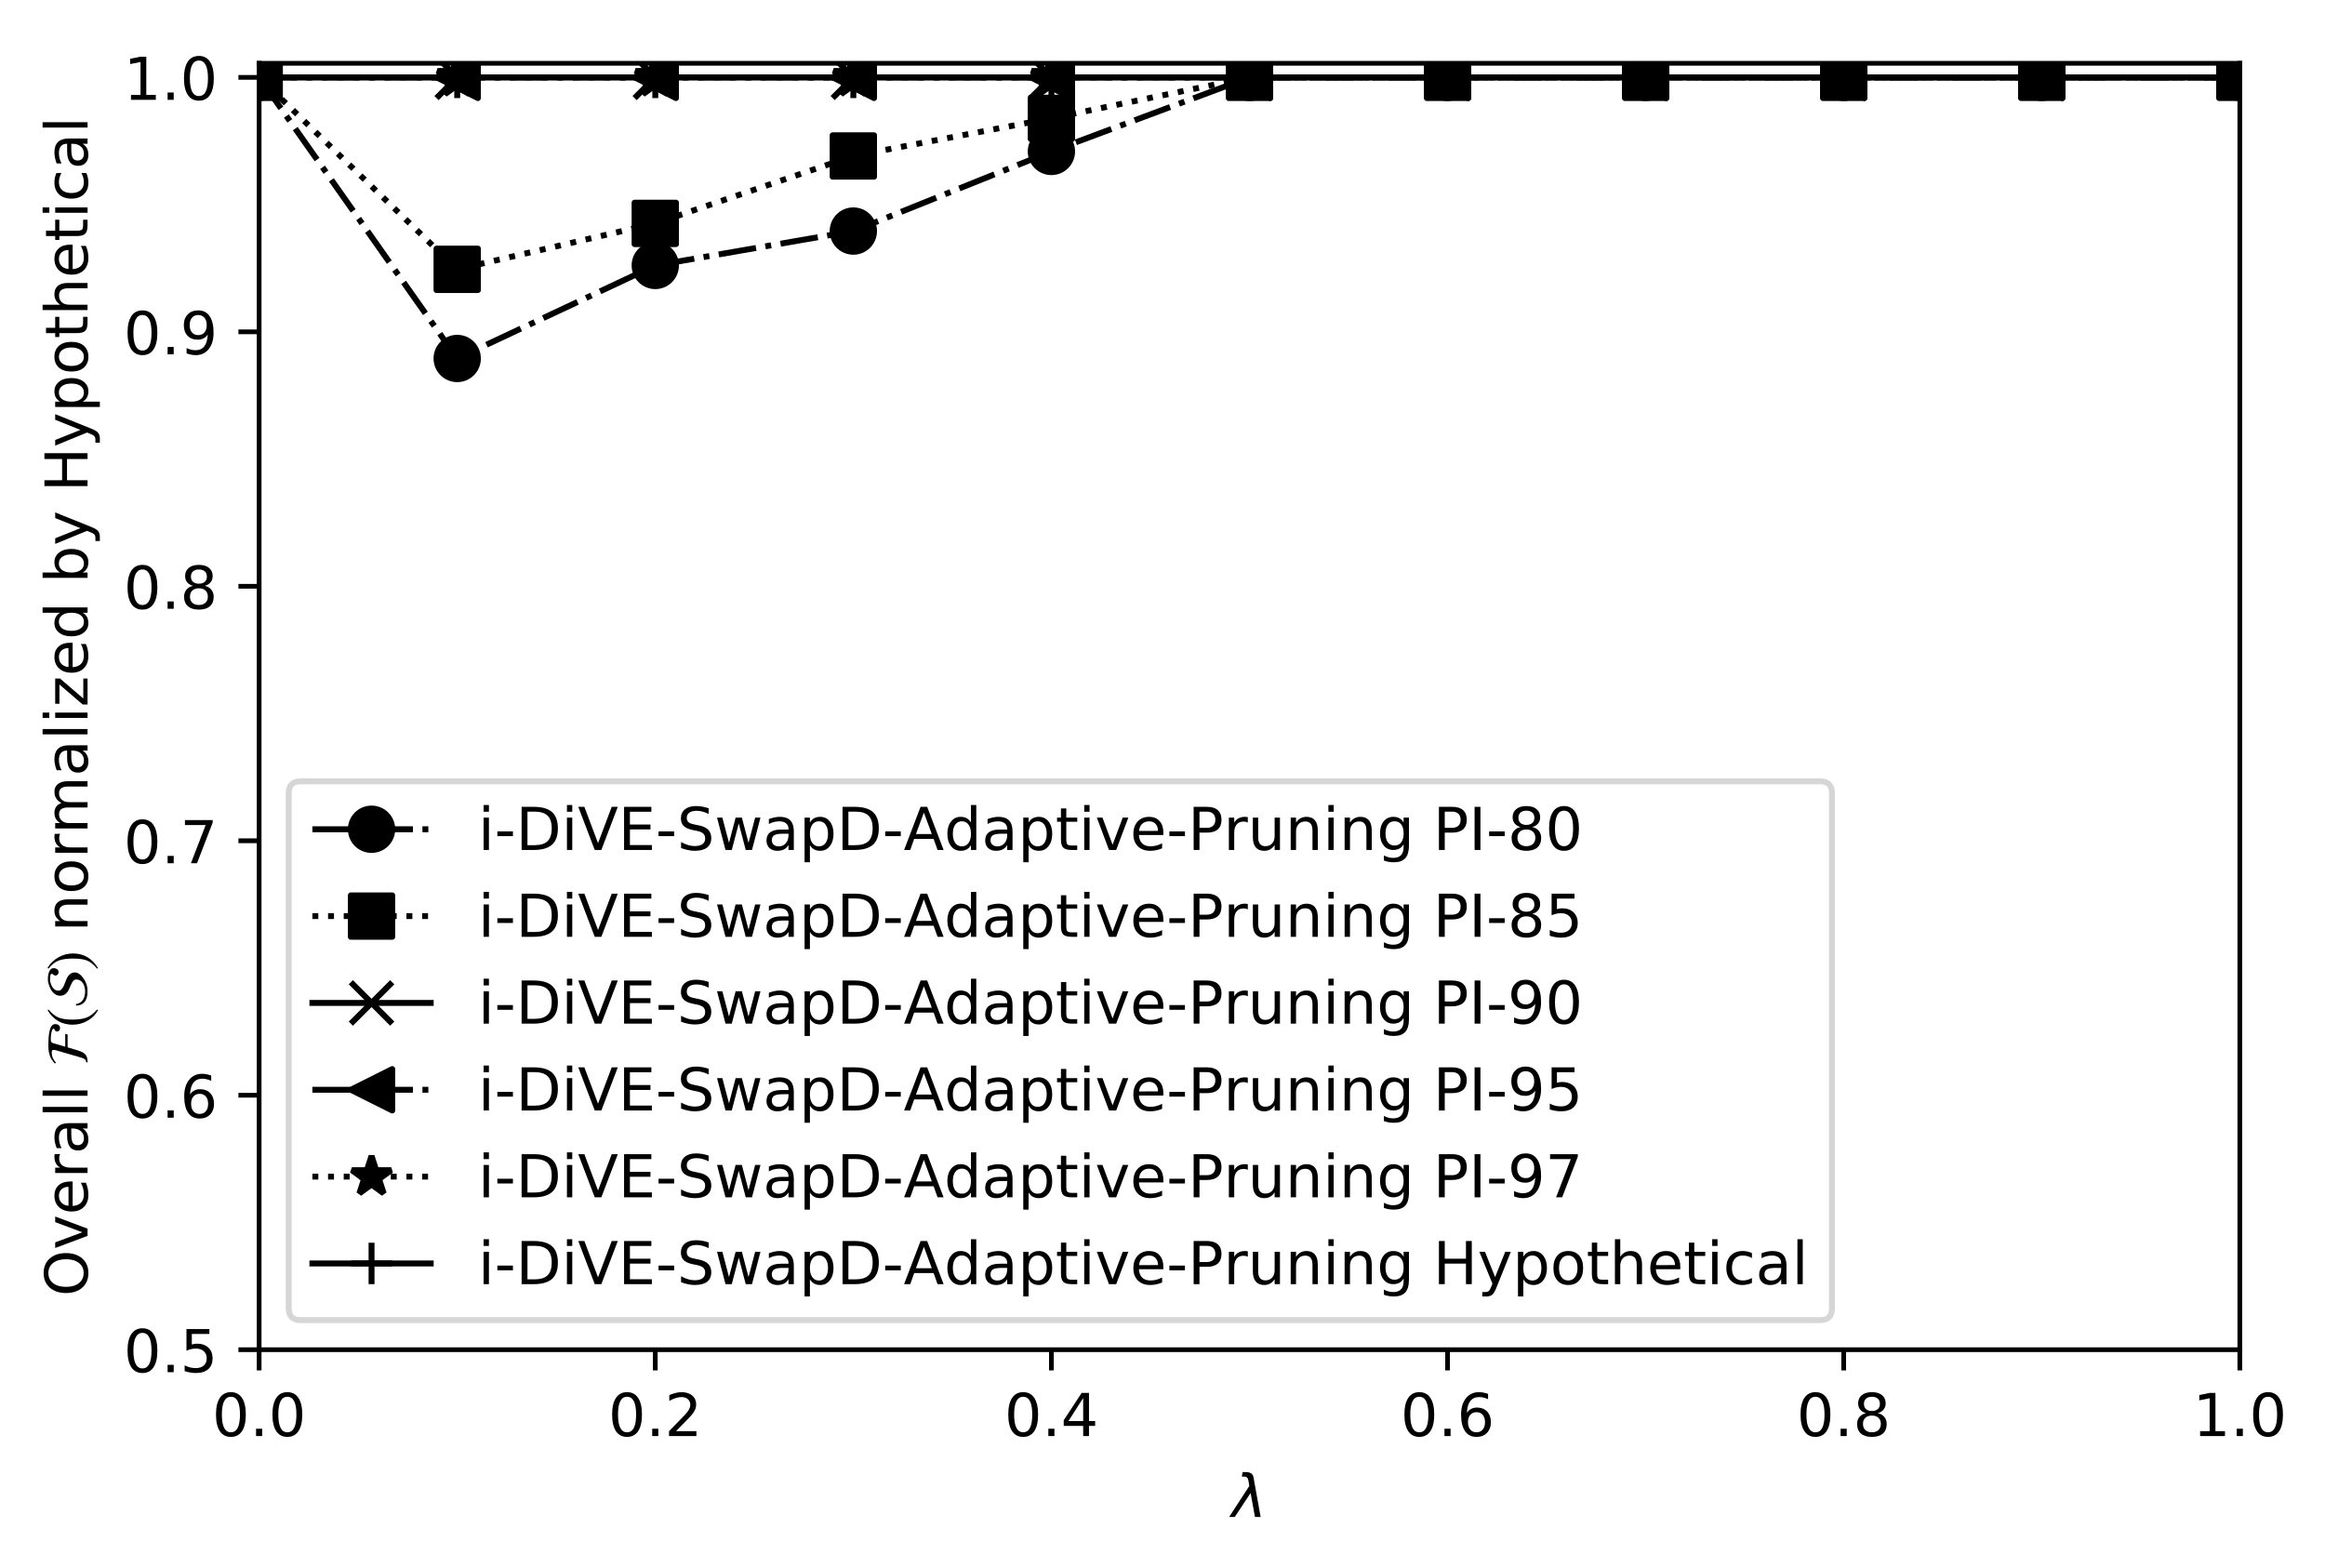<?xml version="1.0" encoding="utf-8" standalone="no"?>
<!DOCTYPE svg PUBLIC "-//W3C//DTD SVG 1.1//EN"
  "http://www.w3.org/Graphics/SVG/1.1/DTD/svg11.dtd">
<!-- Created with matplotlib (http://matplotlib.org/) -->
<svg height="265pt" version="1.1" viewBox="0 0 393 265" width="393pt" xmlns="http://www.w3.org/2000/svg" xmlns:xlink="http://www.w3.org/1999/xlink">
 <defs>
  <style type="text/css">
*{stroke-linecap:butt;stroke-linejoin:round;}
  </style>
 </defs>
 <g id="figure_1">
  <g id="patch_1">
   <path d="M 0 265.696 
L 393.755 265.696 
L 393.755 0 
L 0 0 
z
" style="fill:#ffffff;"/>
  </g>
  <g id="axes_1">
   <g id="patch_2">
    <path d="M 43.803 228.14 
L 378.603 228.14 
L 378.603 10.7 
L 43.803 10.7 
z
" style="fill:#ffffff;"/>
   </g>
   <g id="matplotlib.axis_1">
    <g id="xtick_1">
     <g id="line2d_1">
      <defs>
       <path d="M 0 0 
L 0 3.5 
" id="m70d7076da2" style="stroke:#000000;stroke-width:0.8;"/>
      </defs>
      <g>
       <use style="stroke:#000000;stroke-width:0.8;" x="43.803" xlink:href="#m70d7076da2" y="228.14"/>
      </g>
     </g>
     <g id="text_1">
      <!-- 0.0 -->
      <defs>
       <path d="M 31.781 66.406 
Q 24.172 66.406 20.328 58.906 
Q 16.5 51.422 16.5 36.375 
Q 16.5 21.391 20.328 13.891 
Q 24.172 6.391 31.781 6.391 
Q 39.453 6.391 43.281 13.891 
Q 47.125 21.391 47.125 36.375 
Q 47.125 51.422 43.281 58.906 
Q 39.453 66.406 31.781 66.406 
z
M 31.781 74.219 
Q 44.047 74.219 50.516 64.516 
Q 56.984 54.828 56.984 36.375 
Q 56.984 17.969 50.516 8.266 
Q 44.047 -1.422 31.781 -1.422 
Q 19.531 -1.422 13.062 8.266 
Q 6.594 17.969 6.594 36.375 
Q 6.594 54.828 13.062 64.516 
Q 19.531 74.219 31.781 74.219 
z
" id="DejaVuSans-30"/>
       <path d="M 10.688 12.406 
L 21 12.406 
L 21 0 
L 10.688 0 
z
" id="DejaVuSans-2e"/>
      </defs>
      <g transform="translate(35.852 242.738)scale(0.1 -0.1)">
       <use xlink:href="#DejaVuSans-30"/>
       <use x="63.623" xlink:href="#DejaVuSans-2e"/>
       <use x="95.41" xlink:href="#DejaVuSans-30"/>
      </g>
     </g>
    </g>
    <g id="xtick_2">
     <g id="line2d_2">
      <g>
       <use style="stroke:#000000;stroke-width:0.8;" x="110.763" xlink:href="#m70d7076da2" y="228.14"/>
      </g>
     </g>
     <g id="text_2">
      <!-- 0.2 -->
      <defs>
       <path d="M 19.188 8.297 
L 53.609 8.297 
L 53.609 0 
L 7.328 0 
L 7.328 8.297 
Q 12.938 14.109 22.625 23.891 
Q 32.328 33.688 34.812 36.531 
Q 39.547 41.844 41.422 45.531 
Q 43.312 49.219 43.312 52.781 
Q 43.312 58.594 39.234 62.25 
Q 35.156 65.922 28.609 65.922 
Q 23.969 65.922 18.812 64.312 
Q 13.672 62.703 7.812 59.422 
L 7.812 69.391 
Q 13.766 71.781 18.938 73 
Q 24.125 74.219 28.422 74.219 
Q 39.75 74.219 46.484 68.547 
Q 53.219 62.891 53.219 53.422 
Q 53.219 48.922 51.531 44.891 
Q 49.859 40.875 45.406 35.406 
Q 44.188 33.984 37.641 27.219 
Q 31.109 20.453 19.188 8.297 
z
" id="DejaVuSans-32"/>
      </defs>
      <g transform="translate(102.812 242.738)scale(0.1 -0.1)">
       <use xlink:href="#DejaVuSans-30"/>
       <use x="63.623" xlink:href="#DejaVuSans-2e"/>
       <use x="95.41" xlink:href="#DejaVuSans-32"/>
      </g>
     </g>
    </g>
    <g id="xtick_3">
     <g id="line2d_3">
      <g>
       <use style="stroke:#000000;stroke-width:0.8;" x="177.723" xlink:href="#m70d7076da2" y="228.14"/>
      </g>
     </g>
     <g id="text_3">
      <!-- 0.4 -->
      <defs>
       <path d="M 37.797 64.312 
L 12.891 25.391 
L 37.797 25.391 
z
M 35.203 72.906 
L 47.609 72.906 
L 47.609 25.391 
L 58.016 25.391 
L 58.016 17.188 
L 47.609 17.188 
L 47.609 0 
L 37.797 0 
L 37.797 17.188 
L 4.891 17.188 
L 4.891 26.703 
z
" id="DejaVuSans-34"/>
      </defs>
      <g transform="translate(169.772 242.738)scale(0.1 -0.1)">
       <use xlink:href="#DejaVuSans-30"/>
       <use x="63.623" xlink:href="#DejaVuSans-2e"/>
       <use x="95.41" xlink:href="#DejaVuSans-34"/>
      </g>
     </g>
    </g>
    <g id="xtick_4">
     <g id="line2d_4">
      <g>
       <use style="stroke:#000000;stroke-width:0.8;" x="244.683" xlink:href="#m70d7076da2" y="228.14"/>
      </g>
     </g>
     <g id="text_4">
      <!-- 0.6 -->
      <defs>
       <path d="M 33.016 40.375 
Q 26.375 40.375 22.484 35.828 
Q 18.609 31.297 18.609 23.391 
Q 18.609 15.531 22.484 10.953 
Q 26.375 6.391 33.016 6.391 
Q 39.656 6.391 43.531 10.953 
Q 47.406 15.531 47.406 23.391 
Q 47.406 31.297 43.531 35.828 
Q 39.656 40.375 33.016 40.375 
z
M 52.594 71.297 
L 52.594 62.312 
Q 48.875 64.062 45.094 64.984 
Q 41.312 65.922 37.594 65.922 
Q 27.828 65.922 22.672 59.328 
Q 17.531 52.734 16.797 39.406 
Q 19.672 43.656 24.016 45.922 
Q 28.375 48.188 33.594 48.188 
Q 44.578 48.188 50.953 41.516 
Q 57.328 34.859 57.328 23.391 
Q 57.328 12.156 50.688 5.359 
Q 44.047 -1.422 33.016 -1.422 
Q 20.359 -1.422 13.672 8.266 
Q 6.984 17.969 6.984 36.375 
Q 6.984 53.656 15.188 63.938 
Q 23.391 74.219 37.203 74.219 
Q 40.922 74.219 44.703 73.484 
Q 48.484 72.75 52.594 71.297 
z
" id="DejaVuSans-36"/>
      </defs>
      <g transform="translate(236.732 242.738)scale(0.1 -0.1)">
       <use xlink:href="#DejaVuSans-30"/>
       <use x="63.623" xlink:href="#DejaVuSans-2e"/>
       <use x="95.41" xlink:href="#DejaVuSans-36"/>
      </g>
     </g>
    </g>
    <g id="xtick_5">
     <g id="line2d_5">
      <g>
       <use style="stroke:#000000;stroke-width:0.8;" x="311.643" xlink:href="#m70d7076da2" y="228.14"/>
      </g>
     </g>
     <g id="text_5">
      <!-- 0.8 -->
      <defs>
       <path d="M 31.781 34.625 
Q 24.75 34.625 20.719 30.859 
Q 16.703 27.094 16.703 20.516 
Q 16.703 13.922 20.719 10.156 
Q 24.75 6.391 31.781 6.391 
Q 38.812 6.391 42.859 10.172 
Q 46.922 13.969 46.922 20.516 
Q 46.922 27.094 42.891 30.859 
Q 38.875 34.625 31.781 34.625 
z
M 21.922 38.812 
Q 15.578 40.375 12.031 44.719 
Q 8.5 49.078 8.5 55.328 
Q 8.5 64.062 14.719 69.141 
Q 20.953 74.219 31.781 74.219 
Q 42.672 74.219 48.875 69.141 
Q 55.078 64.062 55.078 55.328 
Q 55.078 49.078 51.531 44.719 
Q 48 40.375 41.703 38.812 
Q 48.828 37.156 52.797 32.312 
Q 56.781 27.484 56.781 20.516 
Q 56.781 9.906 50.312 4.234 
Q 43.844 -1.422 31.781 -1.422 
Q 19.734 -1.422 13.25 4.234 
Q 6.781 9.906 6.781 20.516 
Q 6.781 27.484 10.781 32.312 
Q 14.797 37.156 21.922 38.812 
z
M 18.312 54.391 
Q 18.312 48.734 21.844 45.562 
Q 25.391 42.391 31.781 42.391 
Q 38.141 42.391 41.719 45.562 
Q 45.312 48.734 45.312 54.391 
Q 45.312 60.062 41.719 63.234 
Q 38.141 66.406 31.781 66.406 
Q 25.391 66.406 21.844 63.234 
Q 18.312 60.062 18.312 54.391 
z
" id="DejaVuSans-38"/>
      </defs>
      <g transform="translate(303.692 242.738)scale(0.1 -0.1)">
       <use xlink:href="#DejaVuSans-30"/>
       <use x="63.623" xlink:href="#DejaVuSans-2e"/>
       <use x="95.41" xlink:href="#DejaVuSans-38"/>
      </g>
     </g>
    </g>
    <g id="xtick_6">
     <g id="line2d_6">
      <g>
       <use style="stroke:#000000;stroke-width:0.8;" x="378.603" xlink:href="#m70d7076da2" y="228.14"/>
      </g>
     </g>
     <g id="text_6">
      <!-- 1.0 -->
      <defs>
       <path d="M 12.406 8.297 
L 28.516 8.297 
L 28.516 63.922 
L 10.984 60.406 
L 10.984 69.391 
L 28.422 72.906 
L 38.281 72.906 
L 38.281 8.297 
L 54.391 8.297 
L 54.391 0 
L 12.406 0 
z
" id="DejaVuSans-31"/>
      </defs>
      <g transform="translate(370.652 242.738)scale(0.1 -0.1)">
       <use xlink:href="#DejaVuSans-31"/>
       <use x="63.623" xlink:href="#DejaVuSans-2e"/>
       <use x="95.41" xlink:href="#DejaVuSans-30"/>
      </g>
     </g>
    </g>
    <g id="text_7">
     <!-- $\lambda$ -->
     <defs>
      <path d="M 36.719 67.438 
L 48.828 0 
L 39.312 0 
L 31.844 40.438 
L 5.125 0 
L -4.391 0 
L 29.734 52.438 
L 28.031 62.109 
Q 26.953 68.266 21.734 68.266 
L 17.047 68.266 
L 18.5 75.984 
L 24.219 75.875 
Q 35.203 75.734 36.719 67.438 
z
" id="DejaVuSans-Oblique-3bb"/>
     </defs>
     <g transform="translate(208.203 256.417)scale(0.1 -0.1)">
      <use transform="translate(0 0.016)" xlink:href="#DejaVuSans-Oblique-3bb"/>
     </g>
    </g>
   </g>
   <g id="matplotlib.axis_2">
    <g id="ytick_1">
     <g id="line2d_7">
      <defs>
       <path d="M 0 0 
L -3.5 0 
" id="m2e49492df7" style="stroke:#000000;stroke-width:0.8;"/>
      </defs>
      <g>
       <use style="stroke:#000000;stroke-width:0.8;" x="43.803" xlink:href="#m2e49492df7" y="228.14"/>
      </g>
     </g>
     <g id="text_8">
      <!-- 0.5 -->
      <defs>
       <path d="M 10.797 72.906 
L 49.516 72.906 
L 49.516 64.594 
L 19.828 64.594 
L 19.828 46.734 
Q 21.969 47.469 24.109 47.828 
Q 26.266 48.188 28.422 48.188 
Q 40.625 48.188 47.75 41.5 
Q 54.891 34.812 54.891 23.391 
Q 54.891 11.625 47.562 5.094 
Q 40.234 -1.422 26.906 -1.422 
Q 22.312 -1.422 17.547 -0.641 
Q 12.797 0.141 7.719 1.703 
L 7.719 11.625 
Q 12.109 9.234 16.797 8.062 
Q 21.484 6.891 26.703 6.891 
Q 35.156 6.891 40.078 11.328 
Q 45.016 15.766 45.016 23.391 
Q 45.016 31 40.078 35.438 
Q 35.156 39.891 26.703 39.891 
Q 22.75 39.891 18.812 39.016 
Q 14.891 38.141 10.797 36.281 
z
" id="DejaVuSans-35"/>
      </defs>
      <g transform="translate(20.9 231.939)scale(0.1 -0.1)">
       <use xlink:href="#DejaVuSans-30"/>
       <use x="63.623" xlink:href="#DejaVuSans-2e"/>
       <use x="95.41" xlink:href="#DejaVuSans-35"/>
      </g>
     </g>
    </g>
    <g id="ytick_2">
     <g id="line2d_8">
      <g>
       <use style="stroke:#000000;stroke-width:0.8;" x="43.803" xlink:href="#m2e49492df7" y="185.127"/>
      </g>
     </g>
     <g id="text_9">
      <!-- 0.6 -->
      <g transform="translate(20.9 188.926)scale(0.1 -0.1)">
       <use xlink:href="#DejaVuSans-30"/>
       <use x="63.623" xlink:href="#DejaVuSans-2e"/>
       <use x="95.41" xlink:href="#DejaVuSans-36"/>
      </g>
     </g>
    </g>
    <g id="ytick_3">
     <g id="line2d_9">
      <g>
       <use style="stroke:#000000;stroke-width:0.8;" x="43.803" xlink:href="#m2e49492df7" y="142.114"/>
      </g>
     </g>
     <g id="text_10">
      <!-- 0.7 -->
      <defs>
       <path d="M 8.203 72.906 
L 55.078 72.906 
L 55.078 68.703 
L 28.609 0 
L 18.312 0 
L 43.219 64.594 
L 8.203 64.594 
z
" id="DejaVuSans-37"/>
      </defs>
      <g transform="translate(20.9 145.914)scale(0.1 -0.1)">
       <use xlink:href="#DejaVuSans-30"/>
       <use x="63.623" xlink:href="#DejaVuSans-2e"/>
       <use x="95.41" xlink:href="#DejaVuSans-37"/>
      </g>
     </g>
    </g>
    <g id="ytick_4">
     <g id="line2d_10">
      <g>
       <use style="stroke:#000000;stroke-width:0.8;" x="43.803" xlink:href="#m2e49492df7" y="99.102"/>
      </g>
     </g>
     <g id="text_11">
      <!-- 0.8 -->
      <g transform="translate(20.9 102.901)scale(0.1 -0.1)">
       <use xlink:href="#DejaVuSans-30"/>
       <use x="63.623" xlink:href="#DejaVuSans-2e"/>
       <use x="95.41" xlink:href="#DejaVuSans-38"/>
      </g>
     </g>
    </g>
    <g id="ytick_5">
     <g id="line2d_11">
      <g>
       <use style="stroke:#000000;stroke-width:0.8;" x="43.803" xlink:href="#m2e49492df7" y="56.089"/>
      </g>
     </g>
     <g id="text_12">
      <!-- 0.9 -->
      <defs>
       <path d="M 10.984 1.516 
L 10.984 10.5 
Q 14.703 8.734 18.5 7.812 
Q 22.312 6.891 25.984 6.891 
Q 35.75 6.891 40.891 13.453 
Q 46.047 20.016 46.781 33.406 
Q 43.953 29.203 39.594 26.953 
Q 35.25 24.703 29.984 24.703 
Q 19.047 24.703 12.672 31.312 
Q 6.297 37.938 6.297 49.422 
Q 6.297 60.641 12.938 67.422 
Q 19.578 74.219 30.609 74.219 
Q 43.266 74.219 49.922 64.516 
Q 56.594 54.828 56.594 36.375 
Q 56.594 19.141 48.406 8.859 
Q 40.234 -1.422 26.422 -1.422 
Q 22.703 -1.422 18.891 -0.688 
Q 15.094 0.047 10.984 1.516 
z
M 30.609 32.422 
Q 37.25 32.422 41.125 36.953 
Q 45.016 41.5 45.016 49.422 
Q 45.016 57.281 41.125 61.844 
Q 37.25 66.406 30.609 66.406 
Q 23.969 66.406 20.094 61.844 
Q 16.219 57.281 16.219 49.422 
Q 16.219 41.5 20.094 36.953 
Q 23.969 32.422 30.609 32.422 
z
" id="DejaVuSans-39"/>
      </defs>
      <g transform="translate(20.9 59.888)scale(0.1 -0.1)">
       <use xlink:href="#DejaVuSans-30"/>
       <use x="63.623" xlink:href="#DejaVuSans-2e"/>
       <use x="95.41" xlink:href="#DejaVuSans-39"/>
      </g>
     </g>
    </g>
    <g id="ytick_6">
     <g id="line2d_12">
      <g>
       <use style="stroke:#000000;stroke-width:0.8;" x="43.803" xlink:href="#m2e49492df7" y="13.076"/>
      </g>
     </g>
     <g id="text_13">
      <!-- 1.0 -->
      <g transform="translate(20.9 16.875)scale(0.1 -0.1)">
       <use xlink:href="#DejaVuSans-31"/>
       <use x="63.623" xlink:href="#DejaVuSans-2e"/>
       <use x="95.41" xlink:href="#DejaVuSans-30"/>
      </g>
     </g>
    </g>
    <g id="text_14">
     <!-- Overall $\mathcal{F(S)}$ normalized by Hypothetical -->
     <defs>
      <path d="M 39.406 66.219 
Q 28.656 66.219 22.328 58.203 
Q 16.016 50.203 16.016 36.375 
Q 16.016 22.609 22.328 14.594 
Q 28.656 6.594 39.406 6.594 
Q 50.141 6.594 56.422 14.594 
Q 62.703 22.609 62.703 36.375 
Q 62.703 50.203 56.422 58.203 
Q 50.141 66.219 39.406 66.219 
z
M 39.406 74.219 
Q 54.734 74.219 63.906 63.938 
Q 73.094 53.656 73.094 36.375 
Q 73.094 19.141 63.906 8.859 
Q 54.734 -1.422 39.406 -1.422 
Q 24.031 -1.422 14.812 8.828 
Q 5.609 19.094 5.609 36.375 
Q 5.609 53.656 14.812 63.938 
Q 24.031 74.219 39.406 74.219 
z
" id="DejaVuSans-4f"/>
      <path d="M 2.984 54.688 
L 12.5 54.688 
L 29.594 8.797 
L 46.688 54.688 
L 56.203 54.688 
L 35.688 0 
L 23.484 0 
z
" id="DejaVuSans-76"/>
      <path d="M 56.203 29.594 
L 56.203 25.203 
L 14.891 25.203 
Q 15.484 15.922 20.484 11.062 
Q 25.484 6.203 34.422 6.203 
Q 39.594 6.203 44.453 7.469 
Q 49.312 8.734 54.109 11.281 
L 54.109 2.781 
Q 49.266 0.734 44.188 -0.344 
Q 39.109 -1.422 33.891 -1.422 
Q 20.797 -1.422 13.156 6.188 
Q 5.516 13.812 5.516 26.812 
Q 5.516 40.234 12.766 48.109 
Q 20.016 56 32.328 56 
Q 43.359 56 49.781 48.891 
Q 56.203 41.797 56.203 29.594 
z
M 47.219 32.234 
Q 47.125 39.594 43.094 43.984 
Q 39.062 48.391 32.422 48.391 
Q 24.906 48.391 20.391 44.141 
Q 15.875 39.891 15.188 32.172 
z
" id="DejaVuSans-65"/>
      <path d="M 41.109 46.297 
Q 39.594 47.172 37.812 47.578 
Q 36.031 48 33.891 48 
Q 26.266 48 22.188 43.047 
Q 18.109 38.094 18.109 28.812 
L 18.109 0 
L 9.078 0 
L 9.078 54.688 
L 18.109 54.688 
L 18.109 46.188 
Q 20.953 51.172 25.484 53.578 
Q 30.031 56 36.531 56 
Q 37.453 56 38.578 55.875 
Q 39.703 55.766 41.062 55.516 
z
" id="DejaVuSans-72"/>
      <path d="M 34.281 27.484 
Q 23.391 27.484 19.188 25 
Q 14.984 22.516 14.984 16.5 
Q 14.984 11.719 18.141 8.906 
Q 21.297 6.109 26.703 6.109 
Q 34.188 6.109 38.703 11.406 
Q 43.219 16.703 43.219 25.484 
L 43.219 27.484 
z
M 52.203 31.203 
L 52.203 0 
L 43.219 0 
L 43.219 8.297 
Q 40.141 3.328 35.547 0.953 
Q 30.953 -1.422 24.312 -1.422 
Q 15.922 -1.422 10.953 3.297 
Q 6 8.016 6 15.922 
Q 6 25.141 12.172 29.828 
Q 18.359 34.516 30.609 34.516 
L 43.219 34.516 
L 43.219 35.406 
Q 43.219 41.609 39.141 45 
Q 35.062 48.391 27.688 48.391 
Q 23 48.391 18.547 47.266 
Q 14.109 46.141 10.016 43.891 
L 10.016 52.203 
Q 14.938 54.109 19.578 55.047 
Q 24.219 56 28.609 56 
Q 40.484 56 46.344 49.844 
Q 52.203 43.703 52.203 31.203 
z
" id="DejaVuSans-61"/>
      <path d="M 9.422 75.984 
L 18.406 75.984 
L 18.406 0 
L 9.422 0 
z
" id="DejaVuSans-6c"/>
      <path id="DejaVuSans-20"/>
      <path d="M 5.906 53.406 
L 4.297 55.203 
Q 11.406 61.797 18.344 64 
Q 25.297 66.203 33.797 66.203 
Q 42.406 66.203 48.594 65.75 
Q 54.797 65.297 60.141 64.047 
Q 65.5 62.797 68.25 60.438 
Q 71 58.094 71 54.5 
Q 71 51.094 69.203 48.797 
Q 67.406 46.5 64.203 46.5 
Q 61.906 46.5 60.203 47.844 
Q 58.5 49.203 58.5 51.203 
Q 58.5 53.094 59.25 54.141 
Q 60 55.203 60.891 55.453 
Q 61.797 55.703 62.5 56.141 
Q 63.203 56.594 63.203 57.5 
Q 63.203 59.5 57.75 60.844 
Q 52.297 62.203 45.203 62.203 
Q 42.094 62.203 40.75 61.25 
Q 39.406 60.297 38.5 57.297 
L 32.797 37.703 
L 54.594 37.703 
L 53.297 33.703 
L 31.703 33.703 
L 27.297 18.797 
Q 25.406 12.297 23.297 8.391 
Q 21.203 4.5 18.344 2.703 
Q 15.5 0.906 12.953 0.453 
Q 10.406 0 6 0 
L 6.797 2.406 
Q 9.5 2.406 11.344 4.5 
Q 13.203 6.594 14.594 11.594 
L 26.406 52.094 
Q 27.406 55.594 27.406 57.297 
Q 27.406 59 26.406 59.797 
Q 25.406 60.594 22.797 60.594 
Q 13.406 60.594 5.906 53.406 
z
" id="STIXNonUnicode-Italic-e232"/>
      <path d="M 30.406 -16.094 
L 29.203 -17.703 
Q 17.594 -11.094 11.188 0.5 
Q 4.797 12.094 4.797 25.203 
Q 4.797 52.906 29.5 67.594 
L 30.406 66 
Q 20.203 57.297 16.797 48.844 
Q 13.406 40.406 13.406 25.5 
Q 13.406 10.703 16.906 1.5 
Q 20.406 -7.703 30.406 -16.094 
z
" id="STIXGeneral-Regular-28"/>
      <path d="M 3.797 19.297 
L 6.406 19.594 
Q 8.094 9.094 17.797 5.703 
Q 22.203 4.094 27.594 4.094 
Q 36 4.094 41.953 8.047 
Q 47.906 12 47.906 19.297 
Q 47.906 22.297 45.047 24.547 
Q 42.203 26.797 38.203 28.391 
Q 34.203 30 30.141 31.953 
Q 26.094 33.906 23.25 37.547 
Q 20.406 41.203 20.406 46.406 
Q 20.406 51.406 23.547 55.547 
Q 26.703 59.703 31.25 62.094 
Q 35.797 64.5 40.188 65.797 
Q 44.594 67.094 47.797 67.094 
Q 56.297 67.094 61.688 64.594 
Q 67.094 62.094 67.094 56.906 
Q 67.094 54.094 65.344 51.547 
Q 63.594 49 60.203 49 
Q 58 49 56.297 50.5 
Q 54.594 52 54.594 54 
Q 54.594 56.297 56.094 57.938 
Q 57.594 59.594 57.594 60 
Q 57.594 61.203 56.688 61.953 
Q 55.797 62.703 54 63 
Q 52.203 63.297 51 63.344 
Q 49.797 63.406 47.797 63.406 
Q 45.797 63.406 42.891 62.656 
Q 40 61.906 36.75 60.406 
Q 33.5 58.906 31.25 55.953 
Q 29 53 29 49.297 
Q 29 45.797 32.141 43.297 
Q 35.297 40.797 39.844 39.094 
Q 44.406 37.406 48.953 35.453 
Q 53.5 33.5 56.641 30 
Q 59.797 26.5 59.797 21.5 
Q 59.797 14.094 50.094 7.047 
Q 40.406 0 28.203 0 
Q 15.5 0 9.641 5.297 
Q 3.797 10.594 3.797 19.297 
z
" id="STIXNonUnicode-Italic-e23f"/>
      <path d="M 2.906 66 
L 4.094 67.594 
Q 15.5 60.797 22 49.188 
Q 28.5 37.594 28.5 24.703 
Q 28.5 -2.594 3.797 -17.703 
L 2.906 -16.094 
Q 13.203 -7.594 16.547 0.844 
Q 19.906 9.297 19.906 24.406 
Q 19.906 39.594 16.547 48.75 
Q 13.203 57.906 2.906 66 
z
" id="STIXGeneral-Regular-29"/>
      <path d="M 54.891 33.016 
L 54.891 0 
L 45.906 0 
L 45.906 32.719 
Q 45.906 40.484 42.875 44.328 
Q 39.844 48.188 33.797 48.188 
Q 26.516 48.188 22.312 43.547 
Q 18.109 38.922 18.109 30.906 
L 18.109 0 
L 9.078 0 
L 9.078 54.688 
L 18.109 54.688 
L 18.109 46.188 
Q 21.344 51.125 25.703 53.562 
Q 30.078 56 35.797 56 
Q 45.219 56 50.047 50.172 
Q 54.891 44.344 54.891 33.016 
z
" id="DejaVuSans-6e"/>
      <path d="M 30.609 48.391 
Q 23.391 48.391 19.188 42.75 
Q 14.984 37.109 14.984 27.297 
Q 14.984 17.484 19.156 11.844 
Q 23.344 6.203 30.609 6.203 
Q 37.797 6.203 41.984 11.859 
Q 46.188 17.531 46.188 27.297 
Q 46.188 37.016 41.984 42.703 
Q 37.797 48.391 30.609 48.391 
z
M 30.609 56 
Q 42.328 56 49.016 48.375 
Q 55.719 40.766 55.719 27.297 
Q 55.719 13.875 49.016 6.219 
Q 42.328 -1.422 30.609 -1.422 
Q 18.844 -1.422 12.172 6.219 
Q 5.516 13.875 5.516 27.297 
Q 5.516 40.766 12.172 48.375 
Q 18.844 56 30.609 56 
z
" id="DejaVuSans-6f"/>
      <path d="M 52 44.188 
Q 55.375 50.25 60.062 53.125 
Q 64.75 56 71.094 56 
Q 79.641 56 84.281 50.016 
Q 88.922 44.047 88.922 33.016 
L 88.922 0 
L 79.891 0 
L 79.891 32.719 
Q 79.891 40.578 77.094 44.375 
Q 74.312 48.188 68.609 48.188 
Q 61.625 48.188 57.562 43.547 
Q 53.516 38.922 53.516 30.906 
L 53.516 0 
L 44.484 0 
L 44.484 32.719 
Q 44.484 40.625 41.703 44.406 
Q 38.922 48.188 33.109 48.188 
Q 26.219 48.188 22.156 43.531 
Q 18.109 38.875 18.109 30.906 
L 18.109 0 
L 9.078 0 
L 9.078 54.688 
L 18.109 54.688 
L 18.109 46.188 
Q 21.188 51.219 25.484 53.609 
Q 29.781 56 35.688 56 
Q 41.656 56 45.828 52.969 
Q 50 49.953 52 44.188 
z
" id="DejaVuSans-6d"/>
      <path d="M 9.422 54.688 
L 18.406 54.688 
L 18.406 0 
L 9.422 0 
z
M 9.422 75.984 
L 18.406 75.984 
L 18.406 64.594 
L 9.422 64.594 
z
" id="DejaVuSans-69"/>
      <path d="M 5.516 54.688 
L 48.188 54.688 
L 48.188 46.484 
L 14.406 7.172 
L 48.188 7.172 
L 48.188 0 
L 4.297 0 
L 4.297 8.203 
L 38.094 47.516 
L 5.516 47.516 
z
" id="DejaVuSans-7a"/>
      <path d="M 45.406 46.391 
L 45.406 75.984 
L 54.391 75.984 
L 54.391 0 
L 45.406 0 
L 45.406 8.203 
Q 42.578 3.328 38.25 0.953 
Q 33.938 -1.422 27.875 -1.422 
Q 17.969 -1.422 11.734 6.484 
Q 5.516 14.406 5.516 27.297 
Q 5.516 40.188 11.734 48.094 
Q 17.969 56 27.875 56 
Q 33.938 56 38.25 53.625 
Q 42.578 51.266 45.406 46.391 
z
M 14.797 27.297 
Q 14.797 17.391 18.875 11.75 
Q 22.953 6.109 30.078 6.109 
Q 37.203 6.109 41.297 11.75 
Q 45.406 17.391 45.406 27.297 
Q 45.406 37.203 41.297 42.844 
Q 37.203 48.484 30.078 48.484 
Q 22.953 48.484 18.875 42.844 
Q 14.797 37.203 14.797 27.297 
z
" id="DejaVuSans-64"/>
      <path d="M 48.688 27.297 
Q 48.688 37.203 44.609 42.844 
Q 40.531 48.484 33.406 48.484 
Q 26.266 48.484 22.188 42.844 
Q 18.109 37.203 18.109 27.297 
Q 18.109 17.391 22.188 11.75 
Q 26.266 6.109 33.406 6.109 
Q 40.531 6.109 44.609 11.75 
Q 48.688 17.391 48.688 27.297 
z
M 18.109 46.391 
Q 20.953 51.266 25.266 53.625 
Q 29.594 56 35.594 56 
Q 45.562 56 51.781 48.094 
Q 58.016 40.188 58.016 27.297 
Q 58.016 14.406 51.781 6.484 
Q 45.562 -1.422 35.594 -1.422 
Q 29.594 -1.422 25.266 0.953 
Q 20.953 3.328 18.109 8.203 
L 18.109 0 
L 9.078 0 
L 9.078 75.984 
L 18.109 75.984 
z
" id="DejaVuSans-62"/>
      <path d="M 32.172 -5.078 
Q 28.375 -14.844 24.75 -17.812 
Q 21.141 -20.797 15.094 -20.797 
L 7.906 -20.797 
L 7.906 -13.281 
L 13.188 -13.281 
Q 16.891 -13.281 18.938 -11.516 
Q 21 -9.766 23.484 -3.219 
L 25.094 0.875 
L 2.984 54.688 
L 12.5 54.688 
L 29.594 11.922 
L 46.688 54.688 
L 56.203 54.688 
z
" id="DejaVuSans-79"/>
      <path d="M 9.812 72.906 
L 19.672 72.906 
L 19.672 43.016 
L 55.516 43.016 
L 55.516 72.906 
L 65.375 72.906 
L 65.375 0 
L 55.516 0 
L 55.516 34.719 
L 19.672 34.719 
L 19.672 0 
L 9.812 0 
z
" id="DejaVuSans-48"/>
      <path d="M 18.109 8.203 
L 18.109 -20.797 
L 9.078 -20.797 
L 9.078 54.688 
L 18.109 54.688 
L 18.109 46.391 
Q 20.953 51.266 25.266 53.625 
Q 29.594 56 35.594 56 
Q 45.562 56 51.781 48.094 
Q 58.016 40.188 58.016 27.297 
Q 58.016 14.406 51.781 6.484 
Q 45.562 -1.422 35.594 -1.422 
Q 29.594 -1.422 25.266 0.953 
Q 20.953 3.328 18.109 8.203 
z
M 48.688 27.297 
Q 48.688 37.203 44.609 42.844 
Q 40.531 48.484 33.406 48.484 
Q 26.266 48.484 22.188 42.844 
Q 18.109 37.203 18.109 27.297 
Q 18.109 17.391 22.188 11.75 
Q 26.266 6.109 33.406 6.109 
Q 40.531 6.109 44.609 11.75 
Q 48.688 17.391 48.688 27.297 
z
" id="DejaVuSans-70"/>
      <path d="M 18.312 70.219 
L 18.312 54.688 
L 36.812 54.688 
L 36.812 47.703 
L 18.312 47.703 
L 18.312 18.016 
Q 18.312 11.328 20.141 9.422 
Q 21.969 7.516 27.594 7.516 
L 36.812 7.516 
L 36.812 0 
L 27.594 0 
Q 17.188 0 13.234 3.875 
Q 9.281 7.766 9.281 18.016 
L 9.281 47.703 
L 2.688 47.703 
L 2.688 54.688 
L 9.281 54.688 
L 9.281 70.219 
z
" id="DejaVuSans-74"/>
      <path d="M 54.891 33.016 
L 54.891 0 
L 45.906 0 
L 45.906 32.719 
Q 45.906 40.484 42.875 44.328 
Q 39.844 48.188 33.797 48.188 
Q 26.516 48.188 22.312 43.547 
Q 18.109 38.922 18.109 30.906 
L 18.109 0 
L 9.078 0 
L 9.078 75.984 
L 18.109 75.984 
L 18.109 46.188 
Q 21.344 51.125 25.703 53.562 
Q 30.078 56 35.797 56 
Q 45.219 56 50.047 50.172 
Q 54.891 44.344 54.891 33.016 
z
" id="DejaVuSans-68"/>
      <path d="M 48.781 52.594 
L 48.781 44.188 
Q 44.969 46.297 41.141 47.344 
Q 37.312 48.391 33.406 48.391 
Q 24.656 48.391 19.812 42.844 
Q 14.984 37.312 14.984 27.297 
Q 14.984 17.281 19.812 11.734 
Q 24.656 6.203 33.406 6.203 
Q 37.312 6.203 41.141 7.25 
Q 44.969 8.297 48.781 10.406 
L 48.781 2.094 
Q 45.016 0.344 40.984 -0.531 
Q 36.969 -1.422 32.422 -1.422 
Q 20.062 -1.422 12.781 6.344 
Q 5.516 14.109 5.516 27.297 
Q 5.516 40.672 12.859 48.328 
Q 20.219 56 33.016 56 
Q 37.156 56 41.109 55.141 
Q 45.062 54.297 48.781 52.594 
z
" id="DejaVuSans-63"/>
     </defs>
     <g transform="translate(14.8 219.12)rotate(-90)scale(0.1 -0.1)">
      <use transform="translate(0 0.016)" xlink:href="#DejaVuSans-4f"/>
      <use transform="translate(78.711 0.016)" xlink:href="#DejaVuSans-76"/>
      <use transform="translate(137.891 0.016)" xlink:href="#DejaVuSans-65"/>
      <use transform="translate(199.414 0.016)" xlink:href="#DejaVuSans-72"/>
      <use transform="translate(240.527 0.016)" xlink:href="#DejaVuSans-61"/>
      <use transform="translate(301.807 0.016)" xlink:href="#DejaVuSans-6c"/>
      <use transform="translate(329.59 0.016)" xlink:href="#DejaVuSans-6c"/>
      <use transform="translate(357.373 0.016)" xlink:href="#DejaVuSans-20"/>
      <use transform="translate(389.16 0.016)" xlink:href="#STIXNonUnicode-Italic-e232"/>
      <use transform="translate(454.36 0.016)" xlink:href="#STIXGeneral-Regular-28"/>
      <use transform="translate(487.66 0.016)" xlink:href="#STIXNonUnicode-Italic-e23f"/>
      <use transform="translate(551.06 0.016)" xlink:href="#STIXGeneral-Regular-29"/>
      <use transform="translate(584.36 0.016)" xlink:href="#DejaVuSans-20"/>
      <use transform="translate(616.147 0.016)" xlink:href="#DejaVuSans-6e"/>
      <use transform="translate(679.526 0.016)" xlink:href="#DejaVuSans-6f"/>
      <use transform="translate(740.708 0.016)" xlink:href="#DejaVuSans-72"/>
      <use transform="translate(781.821 0.016)" xlink:href="#DejaVuSans-6d"/>
      <use transform="translate(879.233 0.016)" xlink:href="#DejaVuSans-61"/>
      <use transform="translate(940.512 0.016)" xlink:href="#DejaVuSans-6c"/>
      <use transform="translate(968.296 0.016)" xlink:href="#DejaVuSans-69"/>
      <use transform="translate(996.079 0.016)" xlink:href="#DejaVuSans-7a"/>
      <use transform="translate(1048.569 0.016)" xlink:href="#DejaVuSans-65"/>
      <use transform="translate(1110.093 0.016)" xlink:href="#DejaVuSans-64"/>
      <use transform="translate(1173.569 0.016)" xlink:href="#DejaVuSans-20"/>
      <use transform="translate(1205.356 0.016)" xlink:href="#DejaVuSans-62"/>
      <use transform="translate(1268.833 0.016)" xlink:href="#DejaVuSans-79"/>
      <use transform="translate(1328.012 0.016)" xlink:href="#DejaVuSans-20"/>
      <use transform="translate(1359.8 0.016)" xlink:href="#DejaVuSans-48"/>
      <use transform="translate(1434.995 0.016)" xlink:href="#DejaVuSans-79"/>
      <use transform="translate(1494.175 0.016)" xlink:href="#DejaVuSans-70"/>
      <use transform="translate(1557.651 0.016)" xlink:href="#DejaVuSans-6f"/>
      <use transform="translate(1618.833 0.016)" xlink:href="#DejaVuSans-74"/>
      <use transform="translate(1658.042 0.016)" xlink:href="#DejaVuSans-68"/>
      <use transform="translate(1721.421 0.016)" xlink:href="#DejaVuSans-65"/>
      <use transform="translate(1782.944 0.016)" xlink:href="#DejaVuSans-74"/>
      <use transform="translate(1822.153 0.016)" xlink:href="#DejaVuSans-69"/>
      <use transform="translate(1849.936 0.016)" xlink:href="#DejaVuSans-63"/>
      <use transform="translate(1904.917 0.016)" xlink:href="#DejaVuSans-61"/>
      <use transform="translate(1966.196 0.016)" xlink:href="#DejaVuSans-6c"/>
     </g>
    </g>
   </g>
   <g id="line2d_13">
    <path clip-path="url(#pb91843b222)" d="M 43.803 13.076 
L 77.283 60.593 
L 110.763 44.87 
L 144.243 39.056 
L 177.723 25.597 
L 211.203 13.076 
L 244.683 13.076 
L 278.163 13.076 
L 311.643 13.076 
L 345.123 13.076 
L 378.603 13.076 
" style="fill:none;stroke:#000000;stroke-dasharray:6.4,1.6,1,1.6;stroke-dashoffset:0;"/>
    <defs>
     <path d="M 0 3.5 
C 0.928 3.5 1.819 3.131 2.475 2.475 
C 3.131 1.819 3.5 0.928 3.5 0 
C 3.5 -0.928 3.131 -1.819 2.475 -2.475 
C 1.819 -3.131 0.928 -3.5 0 -3.5 
C -0.928 -3.5 -1.819 -3.131 -2.475 -2.475 
C -3.131 -1.819 -3.5 -0.928 -3.5 0 
C -3.5 0.928 -3.131 1.819 -2.475 2.475 
C -1.819 3.131 -0.928 3.5 0 3.5 
z
" id="m8d3beae96c" style="stroke:#000000;"/>
    </defs>
    <g clip-path="url(#pb91843b222)">
     <use style="stroke:#000000;" x="43.803" xlink:href="#m8d3beae96c" y="13.076"/>
     <use style="stroke:#000000;" x="77.283" xlink:href="#m8d3beae96c" y="60.593"/>
     <use style="stroke:#000000;" x="110.763" xlink:href="#m8d3beae96c" y="44.87"/>
     <use style="stroke:#000000;" x="144.243" xlink:href="#m8d3beae96c" y="39.056"/>
     <use style="stroke:#000000;" x="177.723" xlink:href="#m8d3beae96c" y="25.597"/>
     <use style="stroke:#000000;" x="211.203" xlink:href="#m8d3beae96c" y="13.076"/>
     <use style="stroke:#000000;" x="244.683" xlink:href="#m8d3beae96c" y="13.076"/>
     <use style="stroke:#000000;" x="278.163" xlink:href="#m8d3beae96c" y="13.076"/>
     <use style="stroke:#000000;" x="311.643" xlink:href="#m8d3beae96c" y="13.076"/>
     <use style="stroke:#000000;" x="345.123" xlink:href="#m8d3beae96c" y="13.076"/>
     <use style="stroke:#000000;" x="378.603" xlink:href="#m8d3beae96c" y="13.076"/>
    </g>
   </g>
   <g id="line2d_14">
    <path clip-path="url(#pb91843b222)" d="M 43.803 13.076 
L 77.283 45.524 
L 110.763 37.761 
L 144.243 26.365 
L 177.723 19.998 
L 211.203 13.076 
L 244.683 13.076 
L 278.163 13.076 
L 311.643 13.076 
L 345.123 13.076 
L 378.603 13.076 
" style="fill:none;stroke:#000000;stroke-dasharray:1,1.65;stroke-dashoffset:0;"/>
    <defs>
     <path d="M -3.5 3.5 
L 3.5 3.5 
L 3.5 -3.5 
L -3.5 -3.5 
z
" id="m0d77144ea8" style="stroke:#000000;stroke-linejoin:miter;"/>
    </defs>
    <g clip-path="url(#pb91843b222)">
     <use style="stroke:#000000;stroke-linejoin:miter;" x="43.803" xlink:href="#m0d77144ea8" y="13.076"/>
     <use style="stroke:#000000;stroke-linejoin:miter;" x="77.283" xlink:href="#m0d77144ea8" y="45.524"/>
     <use style="stroke:#000000;stroke-linejoin:miter;" x="110.763" xlink:href="#m0d77144ea8" y="37.761"/>
     <use style="stroke:#000000;stroke-linejoin:miter;" x="144.243" xlink:href="#m0d77144ea8" y="26.365"/>
     <use style="stroke:#000000;stroke-linejoin:miter;" x="177.723" xlink:href="#m0d77144ea8" y="19.998"/>
     <use style="stroke:#000000;stroke-linejoin:miter;" x="211.203" xlink:href="#m0d77144ea8" y="13.076"/>
     <use style="stroke:#000000;stroke-linejoin:miter;" x="244.683" xlink:href="#m0d77144ea8" y="13.076"/>
     <use style="stroke:#000000;stroke-linejoin:miter;" x="278.163" xlink:href="#m0d77144ea8" y="13.076"/>
     <use style="stroke:#000000;stroke-linejoin:miter;" x="311.643" xlink:href="#m0d77144ea8" y="13.076"/>
     <use style="stroke:#000000;stroke-linejoin:miter;" x="345.123" xlink:href="#m0d77144ea8" y="13.076"/>
     <use style="stroke:#000000;stroke-linejoin:miter;" x="378.603" xlink:href="#m0d77144ea8" y="13.076"/>
    </g>
   </g>
   <g id="line2d_15">
    <path clip-path="url(#pb91843b222)" d="M 43.803 13.076 
L 77.283 13.076 
L 110.763 13.076 
L 144.243 13.076 
L 177.723 13.076 
L 211.203 13.076 
L 244.683 13.076 
L 278.163 13.076 
L 311.643 13.076 
L 345.123 13.076 
L 378.603 13.076 
" style="fill:none;stroke:#000000;stroke-linecap:square;"/>
    <defs>
     <path d="M -3.5 3.5 
L 3.5 -3.5 
M -3.5 -3.5 
L 3.5 3.5 
" id="me7b7271359" style="stroke:#000000;"/>
    </defs>
    <g clip-path="url(#pb91843b222)">
     <use style="stroke:#000000;" x="43.803" xlink:href="#me7b7271359" y="13.076"/>
     <use style="stroke:#000000;" x="77.283" xlink:href="#me7b7271359" y="13.076"/>
     <use style="stroke:#000000;" x="110.763" xlink:href="#me7b7271359" y="13.076"/>
     <use style="stroke:#000000;" x="144.243" xlink:href="#me7b7271359" y="13.076"/>
     <use style="stroke:#000000;" x="177.723" xlink:href="#me7b7271359" y="13.076"/>
     <use style="stroke:#000000;" x="211.203" xlink:href="#me7b7271359" y="13.076"/>
     <use style="stroke:#000000;" x="244.683" xlink:href="#me7b7271359" y="13.076"/>
     <use style="stroke:#000000;" x="278.163" xlink:href="#me7b7271359" y="13.076"/>
     <use style="stroke:#000000;" x="311.643" xlink:href="#me7b7271359" y="13.076"/>
     <use style="stroke:#000000;" x="345.123" xlink:href="#me7b7271359" y="13.076"/>
     <use style="stroke:#000000;" x="378.603" xlink:href="#me7b7271359" y="13.076"/>
    </g>
   </g>
   <g id="line2d_16">
    <path clip-path="url(#pb91843b222)" d="M 43.803 13.076 
L 77.283 13.076 
L 110.763 13.076 
L 144.243 13.076 
L 177.723 13.076 
L 211.203 13.076 
L 244.683 13.076 
L 278.163 13.076 
L 311.643 13.076 
L 345.123 13.076 
L 378.603 13.076 
" style="fill:none;stroke:#000000;stroke-dasharray:6.4,1.6,1,1.6;stroke-dashoffset:0;"/>
    <defs>
     <path d="M -3.5 -0 
L 3.5 3.5 
L 3.5 -3.5 
z
" id="m247f03dedc" style="stroke:#000000;stroke-linejoin:miter;"/>
    </defs>
    <g clip-path="url(#pb91843b222)">
     <use style="stroke:#000000;stroke-linejoin:miter;" x="43.803" xlink:href="#m247f03dedc" y="13.076"/>
     <use style="stroke:#000000;stroke-linejoin:miter;" x="77.283" xlink:href="#m247f03dedc" y="13.076"/>
     <use style="stroke:#000000;stroke-linejoin:miter;" x="110.763" xlink:href="#m247f03dedc" y="13.076"/>
     <use style="stroke:#000000;stroke-linejoin:miter;" x="144.243" xlink:href="#m247f03dedc" y="13.076"/>
     <use style="stroke:#000000;stroke-linejoin:miter;" x="177.723" xlink:href="#m247f03dedc" y="13.076"/>
     <use style="stroke:#000000;stroke-linejoin:miter;" x="211.203" xlink:href="#m247f03dedc" y="13.076"/>
     <use style="stroke:#000000;stroke-linejoin:miter;" x="244.683" xlink:href="#m247f03dedc" y="13.076"/>
     <use style="stroke:#000000;stroke-linejoin:miter;" x="278.163" xlink:href="#m247f03dedc" y="13.076"/>
     <use style="stroke:#000000;stroke-linejoin:miter;" x="311.643" xlink:href="#m247f03dedc" y="13.076"/>
     <use style="stroke:#000000;stroke-linejoin:miter;" x="345.123" xlink:href="#m247f03dedc" y="13.076"/>
     <use style="stroke:#000000;stroke-linejoin:miter;" x="378.603" xlink:href="#m247f03dedc" y="13.076"/>
    </g>
   </g>
   <g id="line2d_17">
    <path clip-path="url(#pb91843b222)" d="M 43.803 13.076 
L 77.283 13.076 
L 110.763 13.076 
L 144.243 13.076 
L 177.723 13.076 
L 211.203 13.076 
L 244.683 13.076 
L 278.163 13.076 
L 311.643 13.076 
L 345.123 13.076 
L 378.603 13.076 
" style="fill:none;stroke:#000000;stroke-dasharray:1,1.65;stroke-dashoffset:0;"/>
    <defs>
     <path d="M 0 -3.5 
L -0.786 -1.082 
L -3.329 -1.082 
L -1.271 0.413 
L -2.057 2.832 
L -0 1.337 
L 2.057 2.832 
L 1.271 0.413 
L 3.329 -1.082 
L 0.786 -1.082 
z
" id="m8ed7fea875" style="stroke:#000000;stroke-linejoin:bevel;"/>
    </defs>
    <g clip-path="url(#pb91843b222)">
     <use style="stroke:#000000;stroke-linejoin:bevel;" x="43.803" xlink:href="#m8ed7fea875" y="13.076"/>
     <use style="stroke:#000000;stroke-linejoin:bevel;" x="77.283" xlink:href="#m8ed7fea875" y="13.076"/>
     <use style="stroke:#000000;stroke-linejoin:bevel;" x="110.763" xlink:href="#m8ed7fea875" y="13.076"/>
     <use style="stroke:#000000;stroke-linejoin:bevel;" x="144.243" xlink:href="#m8ed7fea875" y="13.076"/>
     <use style="stroke:#000000;stroke-linejoin:bevel;" x="177.723" xlink:href="#m8ed7fea875" y="13.076"/>
     <use style="stroke:#000000;stroke-linejoin:bevel;" x="211.203" xlink:href="#m8ed7fea875" y="13.076"/>
     <use style="stroke:#000000;stroke-linejoin:bevel;" x="244.683" xlink:href="#m8ed7fea875" y="13.076"/>
     <use style="stroke:#000000;stroke-linejoin:bevel;" x="278.163" xlink:href="#m8ed7fea875" y="13.076"/>
     <use style="stroke:#000000;stroke-linejoin:bevel;" x="311.643" xlink:href="#m8ed7fea875" y="13.076"/>
     <use style="stroke:#000000;stroke-linejoin:bevel;" x="345.123" xlink:href="#m8ed7fea875" y="13.076"/>
     <use style="stroke:#000000;stroke-linejoin:bevel;" x="378.603" xlink:href="#m8ed7fea875" y="13.076"/>
    </g>
   </g>
   <g id="line2d_18">
    <path clip-path="url(#pb91843b222)" d="M 43.803 13.076 
L 77.283 13.076 
L 110.763 13.076 
L 144.243 13.076 
L 177.723 13.076 
L 211.203 13.076 
L 244.683 13.076 
L 278.163 13.076 
L 311.643 13.076 
L 345.123 13.076 
L 378.603 13.076 
" style="fill:none;stroke:#000000;stroke-linecap:square;"/>
    <defs>
     <path d="M -3.5 0 
L 3.5 0 
M 0 3.5 
L 0 -3.5 
" id="md3aa5d57d7" style="stroke:#000000;"/>
    </defs>
    <g clip-path="url(#pb91843b222)">
     <use style="stroke:#000000;" x="43.803" xlink:href="#md3aa5d57d7" y="13.076"/>
     <use style="stroke:#000000;" x="77.283" xlink:href="#md3aa5d57d7" y="13.076"/>
     <use style="stroke:#000000;" x="110.763" xlink:href="#md3aa5d57d7" y="13.076"/>
     <use style="stroke:#000000;" x="144.243" xlink:href="#md3aa5d57d7" y="13.076"/>
     <use style="stroke:#000000;" x="177.723" xlink:href="#md3aa5d57d7" y="13.076"/>
     <use style="stroke:#000000;" x="211.203" xlink:href="#md3aa5d57d7" y="13.076"/>
     <use style="stroke:#000000;" x="244.683" xlink:href="#md3aa5d57d7" y="13.076"/>
     <use style="stroke:#000000;" x="278.163" xlink:href="#md3aa5d57d7" y="13.076"/>
     <use style="stroke:#000000;" x="311.643" xlink:href="#md3aa5d57d7" y="13.076"/>
     <use style="stroke:#000000;" x="345.123" xlink:href="#md3aa5d57d7" y="13.076"/>
     <use style="stroke:#000000;" x="378.603" xlink:href="#md3aa5d57d7" y="13.076"/>
    </g>
   </g>
   <g id="patch_3">
    <path d="M 43.803 228.14 
L 43.803 10.7 
" style="fill:none;stroke:#000000;stroke-linecap:square;stroke-linejoin:miter;stroke-width:0.8;"/>
   </g>
   <g id="patch_4">
    <path d="M 378.603 228.14 
L 378.603 10.7 
" style="fill:none;stroke:#000000;stroke-linecap:square;stroke-linejoin:miter;stroke-width:0.8;"/>
   </g>
   <g id="patch_5">
    <path d="M 43.803 228.14 
L 378.603 228.14 
" style="fill:none;stroke:#000000;stroke-linecap:square;stroke-linejoin:miter;stroke-width:0.8;"/>
   </g>
   <g id="patch_6">
    <path d="M 43.803 10.7 
L 378.603 10.7 
" style="fill:none;stroke:#000000;stroke-linecap:square;stroke-linejoin:miter;stroke-width:0.8;"/>
   </g>
   <g id="legend_1">
    <g id="patch_7">
     <path d="M 50.803 223.14 
L 307.661 223.14 
Q 309.661 223.14 309.661 221.14 
L 309.661 134.071 
Q 309.661 132.071 307.661 132.071 
L 50.803 132.071 
Q 48.803 132.071 48.803 134.071 
L 48.803 221.14 
Q 48.803 223.14 50.803 223.14 
z
" style="fill:#ffffff;opacity:0.8;stroke:#cccccc;stroke-linejoin:miter;"/>
    </g>
    <g id="line2d_19">
     <path d="M 52.803 140.17 
L 72.803 140.17 
" style="fill:none;stroke:#000000;stroke-dasharray:6.4,1.6,1,1.6;stroke-dashoffset:0;"/>
    </g>
    <g id="line2d_20">
     <g>
      <use style="stroke:#000000;" x="62.803" xlink:href="#m8d3beae96c" y="140.17"/>
     </g>
    </g>
    <g id="text_15">
     <!-- i-DiVE-SwapD-Adaptive-Pruning PI-80 -->
     <defs>
      <path d="M 4.891 31.391 
L 31.203 31.391 
L 31.203 23.391 
L 4.891 23.391 
z
" id="DejaVuSans-2d"/>
      <path d="M 19.672 64.797 
L 19.672 8.109 
L 31.594 8.109 
Q 46.688 8.109 53.688 14.938 
Q 60.688 21.781 60.688 36.531 
Q 60.688 51.172 53.688 57.984 
Q 46.688 64.797 31.594 64.797 
z
M 9.812 72.906 
L 30.078 72.906 
Q 51.266 72.906 61.172 64.094 
Q 71.094 55.281 71.094 36.531 
Q 71.094 17.672 61.125 8.828 
Q 51.172 0 30.078 0 
L 9.812 0 
z
" id="DejaVuSans-44"/>
      <path d="M 28.609 0 
L 0.781 72.906 
L 11.078 72.906 
L 34.188 11.531 
L 57.328 72.906 
L 67.578 72.906 
L 39.797 0 
z
" id="DejaVuSans-56"/>
      <path d="M 9.812 72.906 
L 55.906 72.906 
L 55.906 64.594 
L 19.672 64.594 
L 19.672 43.016 
L 54.391 43.016 
L 54.391 34.719 
L 19.672 34.719 
L 19.672 8.297 
L 56.781 8.297 
L 56.781 0 
L 9.812 0 
z
" id="DejaVuSans-45"/>
      <path d="M 53.516 70.516 
L 53.516 60.891 
Q 47.906 63.578 42.922 64.891 
Q 37.938 66.219 33.297 66.219 
Q 25.25 66.219 20.875 63.094 
Q 16.5 59.969 16.5 54.203 
Q 16.5 49.359 19.406 46.891 
Q 22.312 44.438 30.422 42.922 
L 36.375 41.703 
Q 47.406 39.594 52.656 34.297 
Q 57.906 29 57.906 20.125 
Q 57.906 9.516 50.797 4.047 
Q 43.703 -1.422 29.984 -1.422 
Q 24.812 -1.422 18.969 -0.25 
Q 13.141 0.922 6.891 3.219 
L 6.891 13.375 
Q 12.891 10.016 18.656 8.297 
Q 24.422 6.594 29.984 6.594 
Q 38.422 6.594 43.016 9.906 
Q 47.609 13.234 47.609 19.391 
Q 47.609 24.75 44.312 27.781 
Q 41.016 30.812 33.5 32.328 
L 27.484 33.5 
Q 16.453 35.688 11.516 40.375 
Q 6.594 45.062 6.594 53.422 
Q 6.594 63.094 13.406 68.656 
Q 20.219 74.219 32.172 74.219 
Q 37.312 74.219 42.625 73.281 
Q 47.953 72.359 53.516 70.516 
z
" id="DejaVuSans-53"/>
      <path d="M 4.203 54.688 
L 13.188 54.688 
L 24.422 12.016 
L 35.594 54.688 
L 46.188 54.688 
L 57.422 12.016 
L 68.609 54.688 
L 77.594 54.688 
L 63.281 0 
L 52.688 0 
L 40.922 44.828 
L 29.109 0 
L 18.5 0 
z
" id="DejaVuSans-77"/>
      <path d="M 34.188 63.188 
L 20.797 26.906 
L 47.609 26.906 
z
M 28.609 72.906 
L 39.797 72.906 
L 67.578 0 
L 57.328 0 
L 50.688 18.703 
L 17.828 18.703 
L 11.188 0 
L 0.781 0 
z
" id="DejaVuSans-41"/>
      <path d="M 19.672 64.797 
L 19.672 37.406 
L 32.078 37.406 
Q 38.969 37.406 42.719 40.969 
Q 46.484 44.531 46.484 51.125 
Q 46.484 57.672 42.719 61.234 
Q 38.969 64.797 32.078 64.797 
z
M 9.812 72.906 
L 32.078 72.906 
Q 44.344 72.906 50.609 67.359 
Q 56.891 61.812 56.891 51.125 
Q 56.891 40.328 50.609 34.812 
Q 44.344 29.297 32.078 29.297 
L 19.672 29.297 
L 19.672 0 
L 9.812 0 
z
" id="DejaVuSans-50"/>
      <path d="M 8.5 21.578 
L 8.5 54.688 
L 17.484 54.688 
L 17.484 21.922 
Q 17.484 14.156 20.5 10.266 
Q 23.531 6.391 29.594 6.391 
Q 36.859 6.391 41.078 11.031 
Q 45.312 15.672 45.312 23.688 
L 45.312 54.688 
L 54.297 54.688 
L 54.297 0 
L 45.312 0 
L 45.312 8.406 
Q 42.047 3.422 37.719 1 
Q 33.406 -1.422 27.688 -1.422 
Q 18.266 -1.422 13.375 4.438 
Q 8.5 10.297 8.5 21.578 
z
M 31.109 56 
z
" id="DejaVuSans-75"/>
      <path d="M 45.406 27.984 
Q 45.406 37.75 41.375 43.109 
Q 37.359 48.484 30.078 48.484 
Q 22.859 48.484 18.828 43.109 
Q 14.797 37.75 14.797 27.984 
Q 14.797 18.266 18.828 12.891 
Q 22.859 7.516 30.078 7.516 
Q 37.359 7.516 41.375 12.891 
Q 45.406 18.266 45.406 27.984 
z
M 54.391 6.781 
Q 54.391 -7.172 48.188 -13.984 
Q 42 -20.797 29.203 -20.797 
Q 24.469 -20.797 20.266 -20.094 
Q 16.062 -19.391 12.109 -17.922 
L 12.109 -9.188 
Q 16.062 -11.328 19.922 -12.344 
Q 23.781 -13.375 27.781 -13.375 
Q 36.625 -13.375 41.016 -8.766 
Q 45.406 -4.156 45.406 5.172 
L 45.406 9.625 
Q 42.625 4.781 38.281 2.391 
Q 33.938 0 27.875 0 
Q 17.828 0 11.672 7.656 
Q 5.516 15.328 5.516 27.984 
Q 5.516 40.672 11.672 48.328 
Q 17.828 56 27.875 56 
Q 33.938 56 38.281 53.609 
Q 42.625 51.219 45.406 46.391 
L 45.406 54.688 
L 54.391 54.688 
z
" id="DejaVuSans-67"/>
      <path d="M 9.812 72.906 
L 19.672 72.906 
L 19.672 0 
L 9.812 0 
z
" id="DejaVuSans-49"/>
     </defs>
     <g transform="translate(80.803 143.67)scale(0.1 -0.1)">
      <use xlink:href="#DejaVuSans-69"/>
      <use x="27.783" xlink:href="#DejaVuSans-2d"/>
      <use x="63.867" xlink:href="#DejaVuSans-44"/>
      <use x="140.869" xlink:href="#DejaVuSans-69"/>
      <use x="168.652" xlink:href="#DejaVuSans-56"/>
      <use x="237.061" xlink:href="#DejaVuSans-45"/>
      <use x="300.244" xlink:href="#DejaVuSans-2d"/>
      <use x="336.328" xlink:href="#DejaVuSans-53"/>
      <use x="399.805" xlink:href="#DejaVuSans-77"/>
      <use x="481.592" xlink:href="#DejaVuSans-61"/>
      <use x="542.871" xlink:href="#DejaVuSans-70"/>
      <use x="606.348" xlink:href="#DejaVuSans-44"/>
      <use x="683.35" xlink:href="#DejaVuSans-2d"/>
      <use x="719.402" xlink:href="#DejaVuSans-41"/>
      <use x="787.795" xlink:href="#DejaVuSans-64"/>
      <use x="851.271" xlink:href="#DejaVuSans-61"/>
      <use x="912.551" xlink:href="#DejaVuSans-70"/>
      <use x="976.027" xlink:href="#DejaVuSans-74"/>
      <use x="1015.236" xlink:href="#DejaVuSans-69"/>
      <use x="1043.02" xlink:href="#DejaVuSans-76"/>
      <use x="1102.199" xlink:href="#DejaVuSans-65"/>
      <use x="1163.723" xlink:href="#DejaVuSans-2d"/>
      <use x="1199.807" xlink:href="#DejaVuSans-50"/>
      <use x="1260.094" xlink:href="#DejaVuSans-72"/>
      <use x="1301.207" xlink:href="#DejaVuSans-75"/>
      <use x="1364.586" xlink:href="#DejaVuSans-6e"/>
      <use x="1427.965" xlink:href="#DejaVuSans-69"/>
      <use x="1455.748" xlink:href="#DejaVuSans-6e"/>
      <use x="1519.127" xlink:href="#DejaVuSans-67"/>
      <use x="1582.604" xlink:href="#DejaVuSans-20"/>
      <use x="1614.391" xlink:href="#DejaVuSans-50"/>
      <use x="1674.693" xlink:href="#DejaVuSans-49"/>
      <use x="1704.186" xlink:href="#DejaVuSans-2d"/>
      <use x="1740.27" xlink:href="#DejaVuSans-38"/>
      <use x="1803.893" xlink:href="#DejaVuSans-30"/>
     </g>
    </g>
    <g id="line2d_21">
     <path d="M 52.803 154.848 
L 72.803 154.848 
" style="fill:none;stroke:#000000;stroke-dasharray:1,1.65;stroke-dashoffset:0;"/>
    </g>
    <g id="line2d_22">
     <g>
      <use style="stroke:#000000;stroke-linejoin:miter;" x="62.803" xlink:href="#m0d77144ea8" y="154.848"/>
     </g>
    </g>
    <g id="text_16">
     <!-- i-DiVE-SwapD-Adaptive-Pruning PI-85 -->
     <g transform="translate(80.803 158.348)scale(0.1 -0.1)">
      <use xlink:href="#DejaVuSans-69"/>
      <use x="27.783" xlink:href="#DejaVuSans-2d"/>
      <use x="63.867" xlink:href="#DejaVuSans-44"/>
      <use x="140.869" xlink:href="#DejaVuSans-69"/>
      <use x="168.652" xlink:href="#DejaVuSans-56"/>
      <use x="237.061" xlink:href="#DejaVuSans-45"/>
      <use x="300.244" xlink:href="#DejaVuSans-2d"/>
      <use x="336.328" xlink:href="#DejaVuSans-53"/>
      <use x="399.805" xlink:href="#DejaVuSans-77"/>
      <use x="481.592" xlink:href="#DejaVuSans-61"/>
      <use x="542.871" xlink:href="#DejaVuSans-70"/>
      <use x="606.348" xlink:href="#DejaVuSans-44"/>
      <use x="683.35" xlink:href="#DejaVuSans-2d"/>
      <use x="719.402" xlink:href="#DejaVuSans-41"/>
      <use x="787.795" xlink:href="#DejaVuSans-64"/>
      <use x="851.271" xlink:href="#DejaVuSans-61"/>
      <use x="912.551" xlink:href="#DejaVuSans-70"/>
      <use x="976.027" xlink:href="#DejaVuSans-74"/>
      <use x="1015.236" xlink:href="#DejaVuSans-69"/>
      <use x="1043.02" xlink:href="#DejaVuSans-76"/>
      <use x="1102.199" xlink:href="#DejaVuSans-65"/>
      <use x="1163.723" xlink:href="#DejaVuSans-2d"/>
      <use x="1199.807" xlink:href="#DejaVuSans-50"/>
      <use x="1260.094" xlink:href="#DejaVuSans-72"/>
      <use x="1301.207" xlink:href="#DejaVuSans-75"/>
      <use x="1364.586" xlink:href="#DejaVuSans-6e"/>
      <use x="1427.965" xlink:href="#DejaVuSans-69"/>
      <use x="1455.748" xlink:href="#DejaVuSans-6e"/>
      <use x="1519.127" xlink:href="#DejaVuSans-67"/>
      <use x="1582.604" xlink:href="#DejaVuSans-20"/>
      <use x="1614.391" xlink:href="#DejaVuSans-50"/>
      <use x="1674.693" xlink:href="#DejaVuSans-49"/>
      <use x="1704.186" xlink:href="#DejaVuSans-2d"/>
      <use x="1740.27" xlink:href="#DejaVuSans-38"/>
      <use x="1803.893" xlink:href="#DejaVuSans-35"/>
     </g>
    </g>
    <g id="line2d_23">
     <path d="M 52.803 169.526 
L 72.803 169.526 
" style="fill:none;stroke:#000000;stroke-linecap:square;"/>
    </g>
    <g id="line2d_24">
     <g>
      <use style="stroke:#000000;" x="62.803" xlink:href="#me7b7271359" y="169.526"/>
     </g>
    </g>
    <g id="text_17">
     <!-- i-DiVE-SwapD-Adaptive-Pruning PI-90 -->
     <g transform="translate(80.803 173.026)scale(0.1 -0.1)">
      <use xlink:href="#DejaVuSans-69"/>
      <use x="27.783" xlink:href="#DejaVuSans-2d"/>
      <use x="63.867" xlink:href="#DejaVuSans-44"/>
      <use x="140.869" xlink:href="#DejaVuSans-69"/>
      <use x="168.652" xlink:href="#DejaVuSans-56"/>
      <use x="237.061" xlink:href="#DejaVuSans-45"/>
      <use x="300.244" xlink:href="#DejaVuSans-2d"/>
      <use x="336.328" xlink:href="#DejaVuSans-53"/>
      <use x="399.805" xlink:href="#DejaVuSans-77"/>
      <use x="481.592" xlink:href="#DejaVuSans-61"/>
      <use x="542.871" xlink:href="#DejaVuSans-70"/>
      <use x="606.348" xlink:href="#DejaVuSans-44"/>
      <use x="683.35" xlink:href="#DejaVuSans-2d"/>
      <use x="719.402" xlink:href="#DejaVuSans-41"/>
      <use x="787.795" xlink:href="#DejaVuSans-64"/>
      <use x="851.271" xlink:href="#DejaVuSans-61"/>
      <use x="912.551" xlink:href="#DejaVuSans-70"/>
      <use x="976.027" xlink:href="#DejaVuSans-74"/>
      <use x="1015.236" xlink:href="#DejaVuSans-69"/>
      <use x="1043.02" xlink:href="#DejaVuSans-76"/>
      <use x="1102.199" xlink:href="#DejaVuSans-65"/>
      <use x="1163.723" xlink:href="#DejaVuSans-2d"/>
      <use x="1199.807" xlink:href="#DejaVuSans-50"/>
      <use x="1260.094" xlink:href="#DejaVuSans-72"/>
      <use x="1301.207" xlink:href="#DejaVuSans-75"/>
      <use x="1364.586" xlink:href="#DejaVuSans-6e"/>
      <use x="1427.965" xlink:href="#DejaVuSans-69"/>
      <use x="1455.748" xlink:href="#DejaVuSans-6e"/>
      <use x="1519.127" xlink:href="#DejaVuSans-67"/>
      <use x="1582.604" xlink:href="#DejaVuSans-20"/>
      <use x="1614.391" xlink:href="#DejaVuSans-50"/>
      <use x="1674.693" xlink:href="#DejaVuSans-49"/>
      <use x="1704.186" xlink:href="#DejaVuSans-2d"/>
      <use x="1740.27" xlink:href="#DejaVuSans-39"/>
      <use x="1803.893" xlink:href="#DejaVuSans-30"/>
     </g>
    </g>
    <g id="line2d_25">
     <path d="M 52.803 184.204 
L 72.803 184.204 
" style="fill:none;stroke:#000000;stroke-dasharray:6.4,1.6,1,1.6;stroke-dashoffset:0;"/>
    </g>
    <g id="line2d_26">
     <g>
      <use style="stroke:#000000;stroke-linejoin:miter;" x="62.803" xlink:href="#m247f03dedc" y="184.204"/>
     </g>
    </g>
    <g id="text_18">
     <!-- i-DiVE-SwapD-Adaptive-Pruning PI-95 -->
     <g transform="translate(80.803 187.704)scale(0.1 -0.1)">
      <use xlink:href="#DejaVuSans-69"/>
      <use x="27.783" xlink:href="#DejaVuSans-2d"/>
      <use x="63.867" xlink:href="#DejaVuSans-44"/>
      <use x="140.869" xlink:href="#DejaVuSans-69"/>
      <use x="168.652" xlink:href="#DejaVuSans-56"/>
      <use x="237.061" xlink:href="#DejaVuSans-45"/>
      <use x="300.244" xlink:href="#DejaVuSans-2d"/>
      <use x="336.328" xlink:href="#DejaVuSans-53"/>
      <use x="399.805" xlink:href="#DejaVuSans-77"/>
      <use x="481.592" xlink:href="#DejaVuSans-61"/>
      <use x="542.871" xlink:href="#DejaVuSans-70"/>
      <use x="606.348" xlink:href="#DejaVuSans-44"/>
      <use x="683.35" xlink:href="#DejaVuSans-2d"/>
      <use x="719.402" xlink:href="#DejaVuSans-41"/>
      <use x="787.795" xlink:href="#DejaVuSans-64"/>
      <use x="851.271" xlink:href="#DejaVuSans-61"/>
      <use x="912.551" xlink:href="#DejaVuSans-70"/>
      <use x="976.027" xlink:href="#DejaVuSans-74"/>
      <use x="1015.236" xlink:href="#DejaVuSans-69"/>
      <use x="1043.02" xlink:href="#DejaVuSans-76"/>
      <use x="1102.199" xlink:href="#DejaVuSans-65"/>
      <use x="1163.723" xlink:href="#DejaVuSans-2d"/>
      <use x="1199.807" xlink:href="#DejaVuSans-50"/>
      <use x="1260.094" xlink:href="#DejaVuSans-72"/>
      <use x="1301.207" xlink:href="#DejaVuSans-75"/>
      <use x="1364.586" xlink:href="#DejaVuSans-6e"/>
      <use x="1427.965" xlink:href="#DejaVuSans-69"/>
      <use x="1455.748" xlink:href="#DejaVuSans-6e"/>
      <use x="1519.127" xlink:href="#DejaVuSans-67"/>
      <use x="1582.604" xlink:href="#DejaVuSans-20"/>
      <use x="1614.391" xlink:href="#DejaVuSans-50"/>
      <use x="1674.693" xlink:href="#DejaVuSans-49"/>
      <use x="1704.186" xlink:href="#DejaVuSans-2d"/>
      <use x="1740.27" xlink:href="#DejaVuSans-39"/>
      <use x="1803.893" xlink:href="#DejaVuSans-35"/>
     </g>
    </g>
    <g id="line2d_27">
     <path d="M 52.803 198.882 
L 72.803 198.882 
" style="fill:none;stroke:#000000;stroke-dasharray:1,1.65;stroke-dashoffset:0;"/>
    </g>
    <g id="line2d_28">
     <g>
      <use style="stroke:#000000;stroke-linejoin:bevel;" x="62.803" xlink:href="#m8ed7fea875" y="198.882"/>
     </g>
    </g>
    <g id="text_19">
     <!-- i-DiVE-SwapD-Adaptive-Pruning PI-97 -->
     <g transform="translate(80.803 202.382)scale(0.1 -0.1)">
      <use xlink:href="#DejaVuSans-69"/>
      <use x="27.783" xlink:href="#DejaVuSans-2d"/>
      <use x="63.867" xlink:href="#DejaVuSans-44"/>
      <use x="140.869" xlink:href="#DejaVuSans-69"/>
      <use x="168.652" xlink:href="#DejaVuSans-56"/>
      <use x="237.061" xlink:href="#DejaVuSans-45"/>
      <use x="300.244" xlink:href="#DejaVuSans-2d"/>
      <use x="336.328" xlink:href="#DejaVuSans-53"/>
      <use x="399.805" xlink:href="#DejaVuSans-77"/>
      <use x="481.592" xlink:href="#DejaVuSans-61"/>
      <use x="542.871" xlink:href="#DejaVuSans-70"/>
      <use x="606.348" xlink:href="#DejaVuSans-44"/>
      <use x="683.35" xlink:href="#DejaVuSans-2d"/>
      <use x="719.402" xlink:href="#DejaVuSans-41"/>
      <use x="787.795" xlink:href="#DejaVuSans-64"/>
      <use x="851.271" xlink:href="#DejaVuSans-61"/>
      <use x="912.551" xlink:href="#DejaVuSans-70"/>
      <use x="976.027" xlink:href="#DejaVuSans-74"/>
      <use x="1015.236" xlink:href="#DejaVuSans-69"/>
      <use x="1043.02" xlink:href="#DejaVuSans-76"/>
      <use x="1102.199" xlink:href="#DejaVuSans-65"/>
      <use x="1163.723" xlink:href="#DejaVuSans-2d"/>
      <use x="1199.807" xlink:href="#DejaVuSans-50"/>
      <use x="1260.094" xlink:href="#DejaVuSans-72"/>
      <use x="1301.207" xlink:href="#DejaVuSans-75"/>
      <use x="1364.586" xlink:href="#DejaVuSans-6e"/>
      <use x="1427.965" xlink:href="#DejaVuSans-69"/>
      <use x="1455.748" xlink:href="#DejaVuSans-6e"/>
      <use x="1519.127" xlink:href="#DejaVuSans-67"/>
      <use x="1582.604" xlink:href="#DejaVuSans-20"/>
      <use x="1614.391" xlink:href="#DejaVuSans-50"/>
      <use x="1674.693" xlink:href="#DejaVuSans-49"/>
      <use x="1704.186" xlink:href="#DejaVuSans-2d"/>
      <use x="1740.27" xlink:href="#DejaVuSans-39"/>
      <use x="1803.893" xlink:href="#DejaVuSans-37"/>
     </g>
    </g>
    <g id="line2d_29">
     <path d="M 52.803 213.56 
L 72.803 213.56 
" style="fill:none;stroke:#000000;stroke-linecap:square;"/>
    </g>
    <g id="line2d_30">
     <g>
      <use style="stroke:#000000;" x="62.803" xlink:href="#md3aa5d57d7" y="213.56"/>
     </g>
    </g>
    <g id="text_20">
     <!-- i-DiVE-SwapD-Adaptive-Pruning Hypothetical -->
     <g transform="translate(80.803 217.06)scale(0.1 -0.1)">
      <use xlink:href="#DejaVuSans-69"/>
      <use x="27.783" xlink:href="#DejaVuSans-2d"/>
      <use x="63.867" xlink:href="#DejaVuSans-44"/>
      <use x="140.869" xlink:href="#DejaVuSans-69"/>
      <use x="168.652" xlink:href="#DejaVuSans-56"/>
      <use x="237.061" xlink:href="#DejaVuSans-45"/>
      <use x="300.244" xlink:href="#DejaVuSans-2d"/>
      <use x="336.328" xlink:href="#DejaVuSans-53"/>
      <use x="399.805" xlink:href="#DejaVuSans-77"/>
      <use x="481.592" xlink:href="#DejaVuSans-61"/>
      <use x="542.871" xlink:href="#DejaVuSans-70"/>
      <use x="606.348" xlink:href="#DejaVuSans-44"/>
      <use x="683.35" xlink:href="#DejaVuSans-2d"/>
      <use x="719.402" xlink:href="#DejaVuSans-41"/>
      <use x="787.795" xlink:href="#DejaVuSans-64"/>
      <use x="851.271" xlink:href="#DejaVuSans-61"/>
      <use x="912.551" xlink:href="#DejaVuSans-70"/>
      <use x="976.027" xlink:href="#DejaVuSans-74"/>
      <use x="1015.236" xlink:href="#DejaVuSans-69"/>
      <use x="1043.02" xlink:href="#DejaVuSans-76"/>
      <use x="1102.199" xlink:href="#DejaVuSans-65"/>
      <use x="1163.723" xlink:href="#DejaVuSans-2d"/>
      <use x="1199.807" xlink:href="#DejaVuSans-50"/>
      <use x="1260.094" xlink:href="#DejaVuSans-72"/>
      <use x="1301.207" xlink:href="#DejaVuSans-75"/>
      <use x="1364.586" xlink:href="#DejaVuSans-6e"/>
      <use x="1427.965" xlink:href="#DejaVuSans-69"/>
      <use x="1455.748" xlink:href="#DejaVuSans-6e"/>
      <use x="1519.127" xlink:href="#DejaVuSans-67"/>
      <use x="1582.604" xlink:href="#DejaVuSans-20"/>
      <use x="1614.391" xlink:href="#DejaVuSans-48"/>
      <use x="1689.586" xlink:href="#DejaVuSans-79"/>
      <use x="1748.766" xlink:href="#DejaVuSans-70"/>
      <use x="1812.242" xlink:href="#DejaVuSans-6f"/>
      <use x="1873.424" xlink:href="#DejaVuSans-74"/>
      <use x="1912.633" xlink:href="#DejaVuSans-68"/>
      <use x="1976.012" xlink:href="#DejaVuSans-65"/>
      <use x="2037.535" xlink:href="#DejaVuSans-74"/>
      <use x="2076.744" xlink:href="#DejaVuSans-69"/>
      <use x="2104.527" xlink:href="#DejaVuSans-63"/>
      <use x="2159.508" xlink:href="#DejaVuSans-61"/>
      <use x="2220.787" xlink:href="#DejaVuSans-6c"/>
     </g>
    </g>
   </g>
  </g>
 </g>
 <defs>
  <clipPath id="pb91843b222">
   <rect height="217.44" width="334.8" x="43.803" y="10.7"/>
  </clipPath>
 </defs>
</svg>
